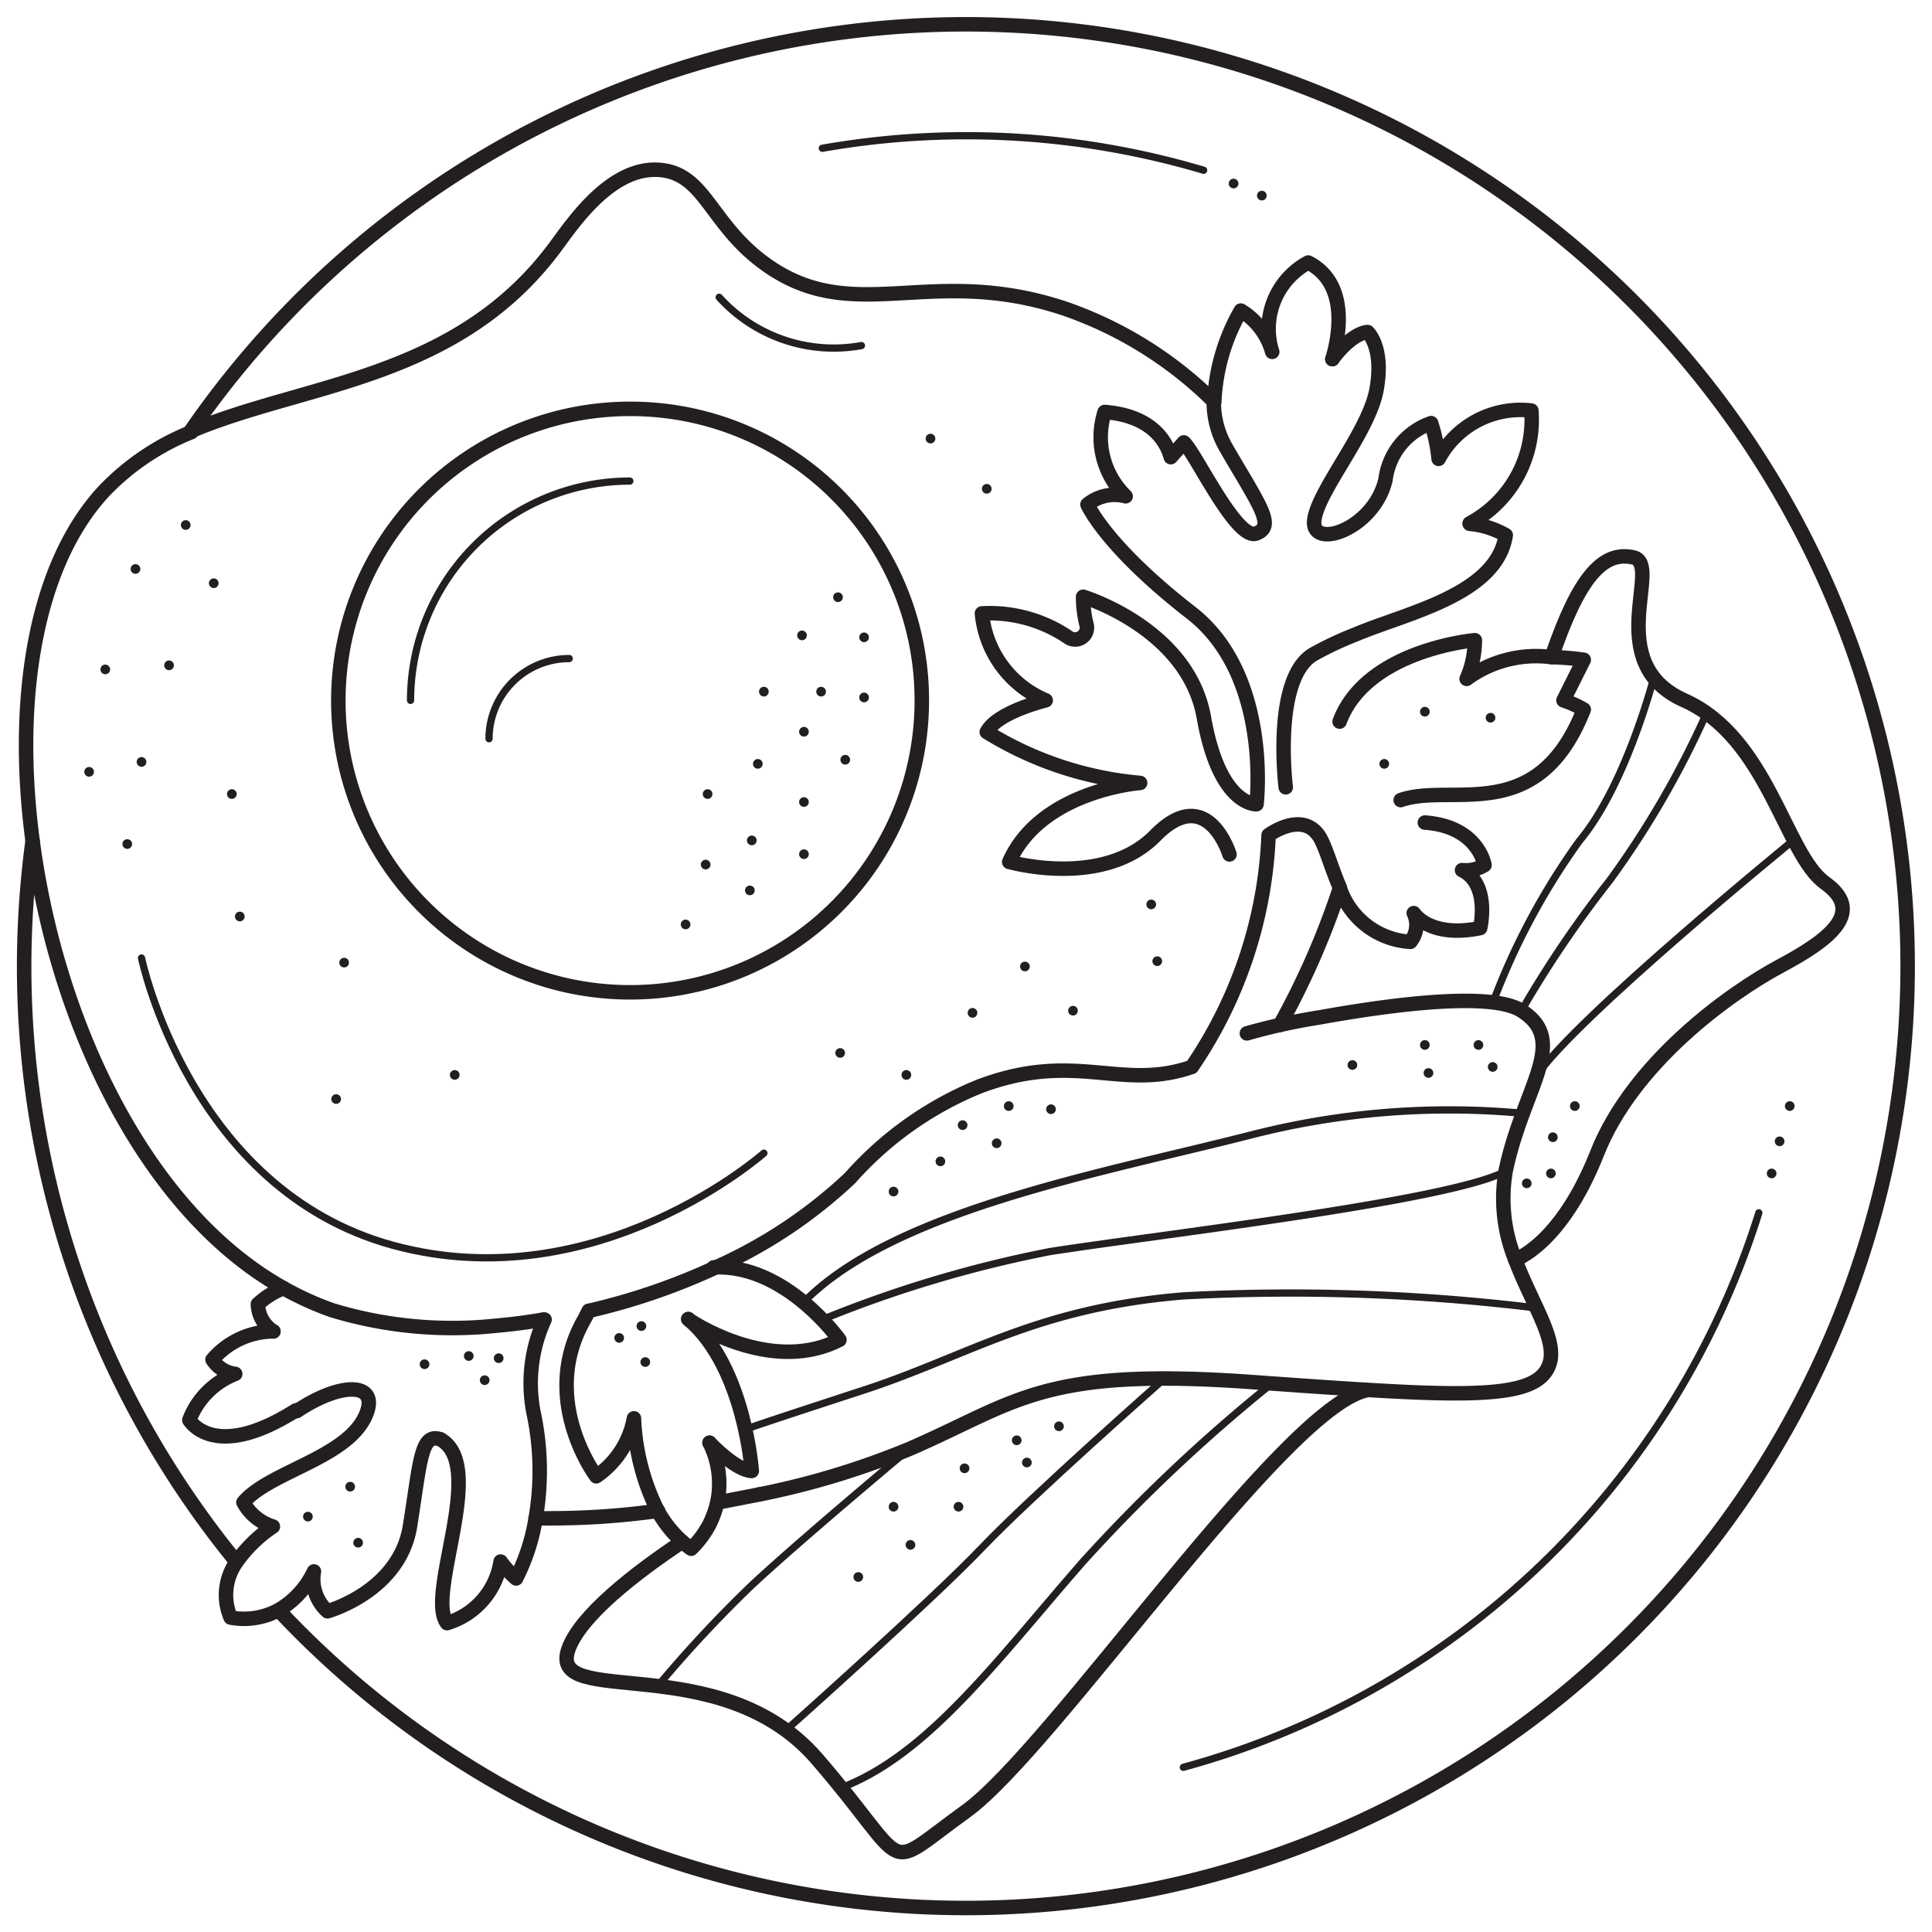 <svg xmlns="http://www.w3.org/2000/svg" viewBox="0 0 80 80"><defs><style>.cls-1,.cls-2{fill:none;stroke:#231f20;stroke-linecap:round;stroke-linejoin:round;}.cls-1{stroke-width:0.6px;}.cls-2{stroke-width:0.3px;}.cls-3{fill:#231f20;}</style></defs><g id="Layer_17" data-name="Layer 17"><path class="cls-1" d="M59,34.06c2.22.16,2.47,1.76,2.47,1.76a1.46,1.46,0,0,1-.93.21c1.18.58.75,2.4.75,2.4-2.1.43-2.75-.62-2.75-.62A1.12,1.12,0,0,1,58.4,39a3.29,3.29,0,0,1-2.92-2.22A32.65,32.65,0,0,1,53,42.44"/><path class="cls-1" d="M58,33.13c2.13-.74,5.66,1.12,7.58-3.75a4.47,4.47,0,0,0-.84-.38l.84-1.68a11.72,11.72,0,0,0-1.34-.11,4.87,4.87,0,0,0-3.51.9,4,4,0,0,0,.34-1.6s-4.48.38-5.6,3.37"/><path class="cls-1" d="M9.78,64.66A38.94,38.94,0,0,1,1.35,34.82C2.34,42.3,6,50.13,11.74,53.34a12.82,12.82,0,0,0,2,.91,17.13,17.13,0,0,0,6.75.65c.67-.06,1.34-.14,2-.26"/><path class="cls-1" d="M11.54,66.68A39,39,0,1,0,7.89,17.86c4.69-2,11-2.11,15.1-7.63.74-1,2.27-3.29,4.24-3.2s2.15,2.25,4.47,3.91c3.69,2.65,6.83-.06,12.48,1.87a16.36,16.36,0,0,1,6.08,3.81h0a3.78,3.78,0,0,0,.49,1.89c1.37,2.37,2.09,3.27,1.27,3.58s-2.52-3.34-3-3.77l-.54.61c-.11-.37-.54-1.7-2.74-1.87a3.42,3.42,0,0,0,.87,3.49,1.78,1.78,0,0,0-1.58.34s.73,1.72,4.3,4.49c3.34,2.6,2.7,7.92,2.7,7.92s-1.53.1-2.18-3.59-5-5-5-5A4.58,4.58,0,0,0,45,25.9a.49.49,0,0,1-.75.5,5.79,5.79,0,0,0-3.59-1A4.34,4.34,0,0,0,43.3,29s-2,.48-2.44,1.31a14.46,14.46,0,0,0,6.35,2.11s-4.1.3-5.42,3.27c0,0,3.89,1.11,6.05-1.09s3.07.78,3.07.78"/><path class="cls-1" d="M1.35,34.82v0h0c-.78-5.85.1-11.46,3-14.53a10.26,10.26,0,0,1,3.58-2.4"/><path class="cls-1" d="M38.17,29A12.08,12.08,0,1,1,26.1,16.93,12.06,12.06,0,0,1,38.17,29Z"/><path class="cls-2" d="M17,29a9.09,9.09,0,0,1,9.08-9.08"/><path class="cls-1" d="M22.18,62.87l.62,0a32.36,32.36,0,0,0,4.45-.31"/><path class="cls-1" d="M29.7,62.22l1.75-.34h0A33.17,33.17,0,0,0,37.65,60c4.48-1.94,5.47-3.4,14.22-2.77,1.8.13,3.36.24,4.7.32,5.21.32,7.25.17,7.61-1.14.27-1-.77-2.47-1.44-4.26a6.71,6.71,0,0,1-.39-3.68C63.08,45,65,43.12,63,41.85c-1.28-.81-5.49-.24-8.37.28a25.12,25.12,0,0,0-3,.66"/><path class="cls-1" d="M28.25,63.84c-2,1.33-4.22,3.07-4.71,4.44-.91,2.55,6.28-.09,10.29,4.55S36.42,77.58,40,75,53.08,58.35,56.57,57.57"/><path class="cls-1" d="M31.47,61.87h0"/><path class="cls-1" d="M64.25,27.21c1.13-3.32,2.12-4.41,3.38-4.13S66.27,27.45,69.74,29s4.18,6.38,5.83,7.56.27,2.31-1.83,3.43-6.12,4-7.61,7.77-3.39,4.4-3.39,4.4"/><path class="cls-1" d="M55.17,14.87c.23-.75.77-3.1-1-4a3.12,3.12,0,0,0-1.49,3.7,2.92,2.92,0,0,0-1.3-1.71,8.3,8.3,0,0,0-1.1,3.79h0"/><path class="cls-1" d="M55.17,14.87c.85-1.13,1.46-1.12,1.46-1.12s.69.62.37,2.38-2.44,4.19-2.58,5.42,2.46.38,2.95-1.68a2.85,2.85,0,0,1,1.89-2.35A7,7,0,0,1,59.57,19a3.85,3.85,0,0,1,3.84-2,4.87,4.87,0,0,1-2.55,4.67"/><path class="cls-1" d="M53.24,32.6s-.56-4.47,1.13-5.5a13.9,13.9,0,0,1,1.74-.82c2.11-.9,5.86-1.64,6.24-4.12a3.67,3.67,0,0,0-1.49-.47"/><path class="cls-1" d="M24.38,54.28a26.69,26.69,0,0,0,5.17-1.76,19.92,19.92,0,0,0,5.65-3.74A14.38,14.38,0,0,1,40.52,45c4-1.53,5.88.2,8.83-.82a18.33,18.33,0,0,0,3.18-9.6s1.54-1.14,2.2.24c.25.53.45,1.25.75,1.93h0"/><path class="cls-1" d="M28.5,54.62l.06.05c.53.35,3.57,2.16,6.2.81,0,0-2.24-3.16-5.21-3"/><path class="cls-1" d="M29.38,59.74c.12.13,1.09,1.13,1.75,1.17,0,0-.29-4.25-2.57-6.24l-.06-.05h0"/><path class="cls-1" d="M24.38,54.28c-.08.14-.15.3-.24.45-1.8,3.29.55,6.4.55,6.4a3.71,3.71,0,0,0,1.56-2.4,9.43,9.43,0,0,0,1,3.86,5,5,0,0,0,1,1.25c.12.1.24.2.37.29a4.06,4.06,0,0,0,.75-1,4.21,4.21,0,0,0,.33-.91,3.79,3.79,0,0,0-.32-2.48h0"/><path class="cls-1" d="M22.55,54.64a6.34,6.34,0,0,0-.46,3.84,11.51,11.51,0,0,1,.09,4.39,8.35,8.35,0,0,1-.81,2.49,4.31,4.31,0,0,1-.64-.7,3.17,3.17,0,0,1-2.22,2.55c-.9-1.18,1.68-6.51-.27-7.61"/><path class="cls-1" d="M18.24,59.6c-.81-.28-.83.86-1.26,3.58s-3.42,3.54-3.42,3.54A1.79,1.79,0,0,1,13,65.07a0,0,0,0,1,0,0,3.62,3.62,0,0,1-1.45,1.59,3,3,0,0,1-2,.32,2.37,2.37,0,0,1,.27-2.34,5.77,5.77,0,0,1,1.48-1.43,2.09,2.09,0,0,1-1.22-1c1.12-1.32,4.5-1.87,5.13-3.78.39-1.21-1.16-1.18-2.92,0"/><path class="cls-1" d="M12.25,58.4c-3.4,2.16-4.41.4-4.41.4a3.33,3.33,0,0,1,1.9-1.91,1.3,1.3,0,0,1-.94-.59,3.34,3.34,0,0,1,2.52-1.17"/><path class="cls-1" d="M11.74,53.34a3.3,3.3,0,0,0-1.06.66,1.37,1.37,0,0,0,.64,1.13"/><path class="cls-2" d="M63.06,46.1A33,33,0,0,0,51.79,47c-6.2,1.58-14.78,3.12-18.51,6.92"/><path class="cls-2" d="M34.05,54.64a50.53,50.53,0,0,1,9.4-2.81c4.22-.67,16.7-2.1,18.9-3.34"/><path class="cls-2" d="M63.62,54.16A83.92,83.92,0,0,0,49,53.66c-6.11.5-8.93,2.5-13.26,3.91s-4.92,1.63-4.92,1.63"/><path class="cls-2" d="M68.48,28.06s-1.15,4.46-3.08,6.76a28.64,28.64,0,0,0-3.58,6.69"/><path class="cls-2" d="M70.66,29.54a38.16,38.16,0,0,1-4,6.91A45.67,45.67,0,0,0,63,41.85"/><path class="cls-2" d="M74.28,34.78s-9.1,7.42-10.66,9.78"/><path class="cls-2" d="M52.64,57.31a68.24,68.24,0,0,0-7.79,7.35c-3.5,4-6.41,8-10,9.36"/><path class="cls-2" d="M48.2,57.1s-5.51,4.86-7.55,7-8.09,7.53-8.09,7.53"/><path class="cls-2" d="M37.65,60s-4.52,3.77-6.52,5.64a52.07,52.07,0,0,0-3.88,4.16"/><path class="cls-2" d="M31.63,47.75s-6.9,6.11-15.34,3.82S5.86,39.67,5.86,39.67"/><path class="cls-2" d="M29.78,12.31a6.4,6.4,0,0,0,5.89,2"/><path class="cls-2" d="M20.25,30.59a3.32,3.32,0,0,1,3.32-3.32"/><path class="cls-2" d="M72.83,50.22A34.46,34.46,0,0,1,49,73.18"/><path class="cls-2" d="M34.05,6.14a34.47,34.47,0,0,1,15.79.91"/><path class="cls-3" d="M35.78,26.59a.2.2,0,0,0,0-.4.2.2,0,0,0,0,.4Z"/><path class="cls-3" d="M33.21,26.51a.2.2,0,0,0,0-.4.2.2,0,0,0,0,.4Z"/><path class="cls-3" d="M34.7,24.93a.2.2,0,0,0,0-.4.2.2,0,0,0,0,.4Z"/><path class="cls-3" d="M34,28.84a.2.2,0,0,0,0-.4.2.2,0,0,0,0,.4Z"/><path class="cls-3" d="M35.78,29.08a.2.2,0,0,0,0-.4.2.2,0,0,0,0,.4Z"/><path class="cls-3" d="M35,31.66a.2.2,0,0,0,0-.4.2.2,0,0,0,0,.4Z"/><path class="cls-3" d="M33.29,30.5a.2.2,0,0,0,0-.4.2.2,0,0,0,0,.4Z"/><path class="cls-3" d="M31.63,28.84a.2.2,0,0,0,0-.4.2.2,0,0,0,0,.4Z"/><path class="cls-3" d="M31.38,31.83a.2.2,0,0,0,0-.4.2.2,0,0,0,0,.4Z"/><path class="cls-3" d="M33.29,33.41a.2.2,0,0,0,0-.4.2.2,0,0,0,0,.4Z"/><path class="cls-3" d="M33.29,35.57a.2.2,0,0,0,0-.4.2.2,0,0,0,0,.4Z"/><path class="cls-3" d="M31.13,35a.2.2,0,0,0,0-.4.2.2,0,0,0,0,.4Z"/><path class="cls-3" d="M29.3,33.08a.2.2,0,0,0,0-.4.2.2,0,0,0,0,.4Z"/><path class="cls-3" d="M29.22,36a.2.2,0,0,0,0-.4.2.2,0,0,0,0,.4Z"/><path class="cls-3" d="M31.05,37.07a.2.2,0,0,0,0-.4.2.2,0,0,0,0,.4Z"/><path class="cls-3" d="M28.39,38.48a.2.2,0,0,0,0-.4.2.2,0,0,0,0,.4Z"/><path class="cls-3" d="M73.36,48.79a.2.2,0,0,0,0-.4.2.2,0,0,0,0,.4Z"/><path class="cls-3" d="M73.69,47.46a.2.2,0,0,0,0-.4.2.2,0,0,0,0,.4Z"/><path class="cls-3" d="M74.11,46a.2.2,0,0,0,0-.4.2.2,0,0,0,0,.4Z"/><path class="cls-3" d="M51.08,7.8a.2.2,0,0,0,0-.4.2.2,0,0,0,0,.4Z"/><path class="cls-3" d="M52.25,8.3a.2.2,0,0,0,0-.4.2.2,0,0,0,0,.4Z"/><path class="cls-3" d="M43.85,59.26a.2.2,0,0,0,0-.4.2.2,0,0,0,0,.4Z"/><path class="cls-3" d="M42.1,59.84a.2.2,0,0,0,0-.4.2.2,0,0,0,0,.4Z"/><path class="cls-3" d="M42.52,60.76a.2.2,0,0,0,0-.4.2.2,0,0,0,0,.4Z"/><path class="cls-3" d="M39.94,61a.2.2,0,0,0,0-.4.2.2,0,0,0,0,.4Z"/><path class="cls-3" d="M37,62.59a.2.2,0,0,0,0-.4.2.2,0,0,0,0,.4Z"/><path class="cls-3" d="M39.69,62.59a.2.2,0,0,0,0-.4.2.2,0,0,0,0,.4Z"/><path class="cls-3" d="M37.7,64.17a.2.2,0,0,0,0-.4.2.2,0,0,0,0,.4Z"/><path class="cls-3" d="M35.54,65.5a.2.2,0,0,0,0-.4.2.2,0,0,0,0,.4Z"/><path class="cls-3" d="M63.22,49.2a.2.2,0,0,0,0-.4.2.2,0,0,0,0,.4Z"/><path class="cls-3" d="M65.21,46a.2.2,0,0,0,0-.4.2.2,0,0,0,0,.4Z"/><path class="cls-3" d="M64.3,47.29a.2.2,0,0,0,0-.4.2.2,0,0,0,0,.4Z"/><path class="cls-3" d="M64.22,48.79a.2.2,0,0,0,0-.4.2.2,0,0,0,0,.4Z"/><path class="cls-3" d="M61.22,43.47a.2.2,0,0,0,0-.4.2.2,0,0,0,0,.4Z"/><path class="cls-3" d="M61.81,44.38a.2.2,0,0,0,0-.4.2.2,0,0,0,0,.4Z"/><path class="cls-3" d="M59.15,44.63a.2.2,0,0,0,0-.4.2.2,0,0,0,0,.4Z"/><path class="cls-3" d="M59,43.47a.2.2,0,0,0,0-.4.2.2,0,0,0,0,.4Z"/><path class="cls-3" d="M56,44.3a.2.2,0,0,0,0-.4.2.2,0,0,0,0,.4Z"/><path class="cls-3" d="M47.67,37.65a.2.2,0,0,0,0-.4.2.2,0,0,0,0,.4Z"/><path class="cls-3" d="M47.92,40a.2.2,0,0,0,0-.4.2.2,0,0,0,0,.4Z"/><path class="cls-3" d="M42.44,40.22a.2.2,0,0,0,0-.4.2.2,0,0,0,0,.4Z"/><path class="cls-3" d="M40.27,42.14a.2.2,0,0,0,0-.4.2.2,0,0,0,0,.4Z"/><path class="cls-3" d="M44.43,42.05a.2.2,0,0,0,0-.4.2.2,0,0,0,0,.4Z"/><path class="cls-3" d="M37.53,44.71a.2.2,0,0,0,0-.4.2.2,0,0,0,0,.4Z"/><path class="cls-3" d="M34.79,43.8a.2.2,0,0,0,0-.4.2.2,0,0,0,0,.4Z"/><path class="cls-3" d="M7.69,21.94a.2.2,0,0,0,0-.4.2.2,0,0,0,0,.4Z"/><path class="cls-3" d="M5.61,23.76a.2.2,0,0,0,0-.4.2.2,0,0,0,0,.4Z"/><path class="cls-3" d="M7,27.75a.2.2,0,0,0,0-.4.2.2,0,0,0,0,.4Z"/><path class="cls-3" d="M4.36,27.92a.2.2,0,0,0,0-.4.2.2,0,0,0,0,.4Z"/><path class="cls-3" d="M8.85,24.35a.2.2,0,0,0,0-.4.2.2,0,0,0,0,.4Z"/><path class="cls-3" d="M5.86,31.75a.2.2,0,0,0,0-.4.2.2,0,0,0,0,.4Z"/><path class="cls-3" d="M9.6,33.08a.2.2,0,0,0,0-.4.2.2,0,0,0,0,.4Z"/><path class="cls-3" d="M5.27,35.15a.2.2,0,0,0,0-.4.2.2,0,0,0,0,.4Z"/><path class="cls-3" d="M3.69,32.16a.2.2,0,0,0,0-.4.2.2,0,0,0,0,.4Z"/><path class="cls-3" d="M9.93,38.15a.2.2,0,0,0,0-.4.2.2,0,0,0,0,.4Z"/><path class="cls-3" d="M18.83,44.71a.2.2,0,0,0,0-.4.2.2,0,0,0,0,.4Z"/><path class="cls-3" d="M13.92,45.71a.2.2,0,0,0,0-.4.2.2,0,0,0,0,.4Z"/><path class="cls-3" d="M14.25,40.06a.2.2,0,0,0,0-.4.2.2,0,0,0,0,.4Z"/><path class="cls-3" d="M38.53,18.36a.2.2,0,0,0,0-.4.2.2,0,0,0,0,.4Z"/><path class="cls-3" d="M40.86,20.44a.2.2,0,0,0,0-.4.2.2,0,0,0,0,.4Z"/><path class="cls-3" d="M59,29.67a.2.2,0,0,0,0-.4.2.2,0,0,0,0,.4Z"/><path class="cls-3" d="M61.72,29.92a.2.2,0,0,0,0-.4.2.2,0,0,0,0,.4Z"/><path class="cls-3" d="M57.32,31.83a.2.2,0,0,0,0-.4.2.2,0,0,0,0,.4Z"/><path class="cls-3" d="M14.5,61.76a.2.2,0,0,0,0-.4.2.2,0,0,0,0,.4Z"/><path class="cls-3" d="M12.75,63a.2.2,0,0,0,0-.4.2.2,0,0,0,0,.4Z"/><path class="cls-3" d="M14.83,64.08a.2.2,0,0,0,0-.4.2.2,0,0,0,0,.4Z"/><path class="cls-3" d="M20.65,56.44a.2.2,0,0,0,0-.4.2.2,0,0,0,0,.4Z"/><path class="cls-3" d="M19.41,56.35a.2.2,0,0,0,0-.4.2.2,0,0,0,0,.4Z"/><path class="cls-3" d="M20.07,57.35a.2.2,0,0,0,0-.4.2.2,0,0,0,0,.4Z"/><path class="cls-3" d="M17.58,56.69a.2.2,0,0,0,0-.4.2.2,0,0,0,0,.4Z"/><path class="cls-3" d="M25.64,55.6a.2.2,0,0,0,0-.4.2.2,0,0,0,0,.4Z"/><path class="cls-3" d="M26.56,55.11a.2.2,0,0,0,0-.4.2.2,0,0,0,0,.4Z"/><path class="cls-3" d="M26.72,56.6a.2.2,0,0,0,0-.4.2.2,0,0,0,0,.4Z"/><path class="cls-3" d="M41.77,46a.2.2,0,0,0,0-.4.2.2,0,0,0,0,.4Z"/><path class="cls-3" d="M43.52,46.13a.2.2,0,0,0,0-.4.2.2,0,0,0,0,.4Z"/><path class="cls-3" d="M41.27,47.54a.2.2,0,0,0,0-.4.2.2,0,0,0,0,.4Z"/><path class="cls-3" d="M39.86,46.79a.2.2,0,0,0,0-.4.2.2,0,0,0,0,.4Z"/><path class="cls-3" d="M38.94,48.29a.2.2,0,0,0,0-.4.2.2,0,0,0,0,.4Z"/><path class="cls-3" d="M37,49.54a.2.2,0,0,0,0-.4.2.2,0,0,0,0,.4Z"/></g></svg>